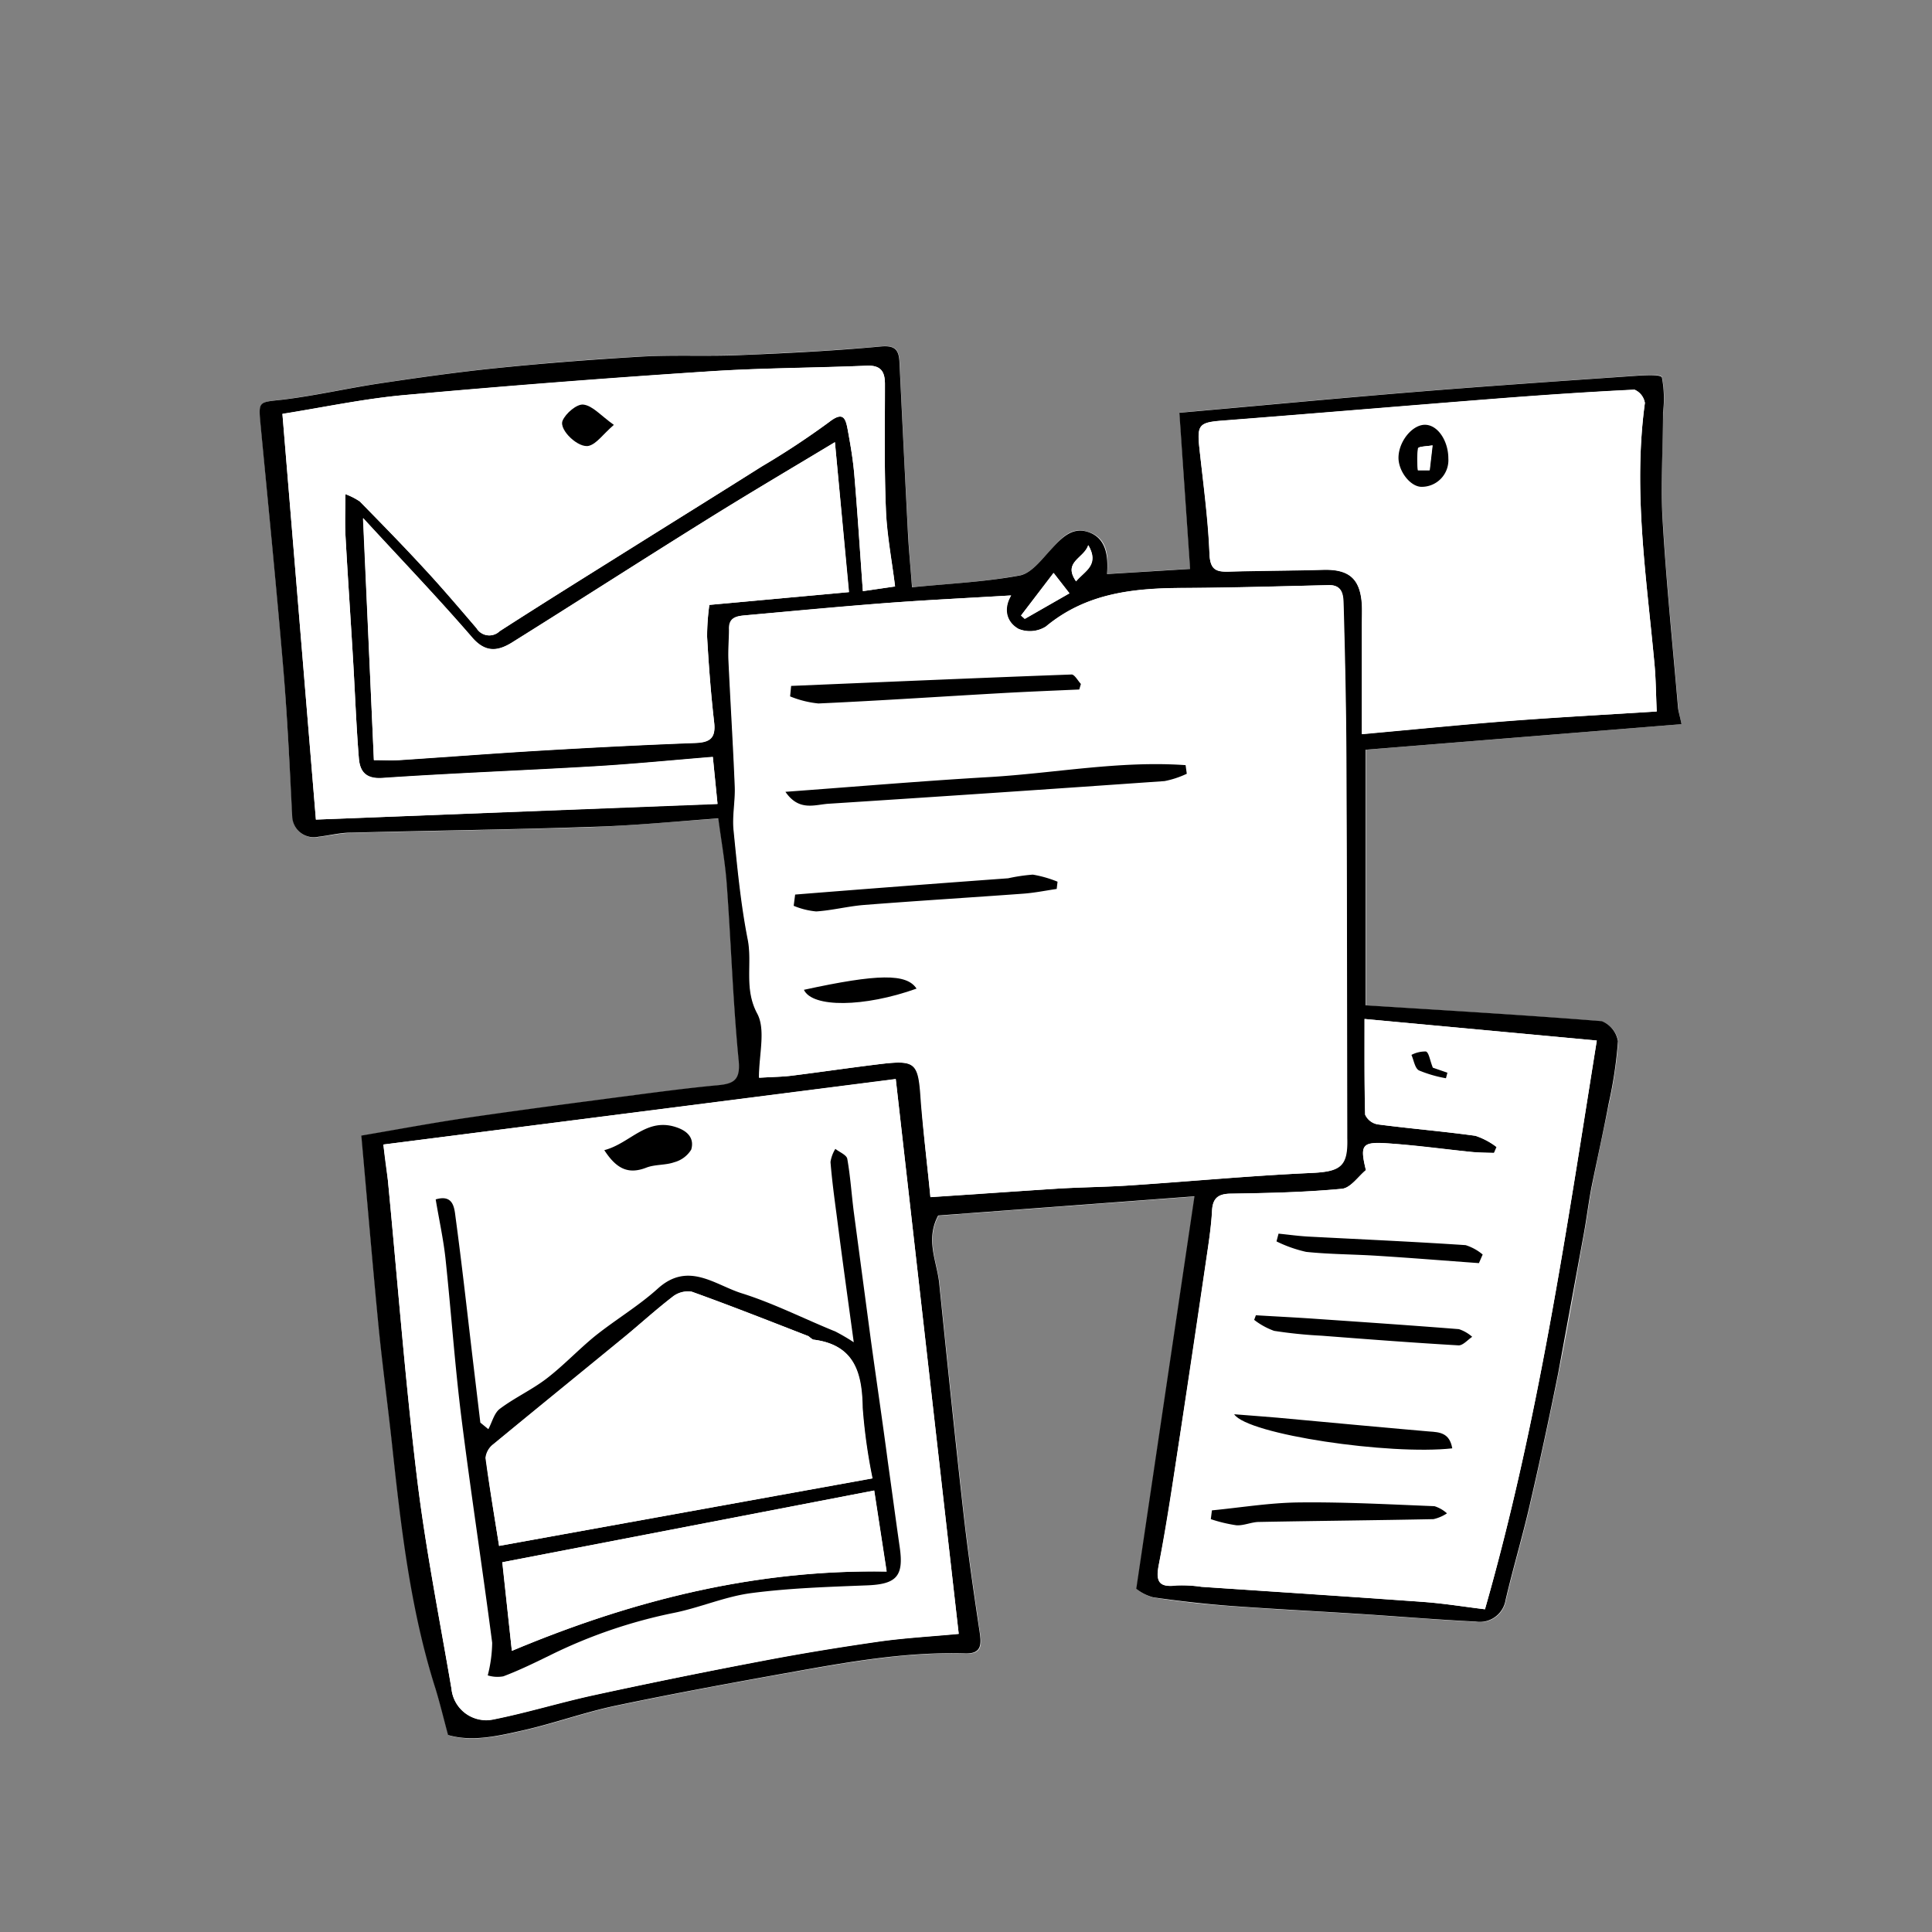 <svg id="noticeboard_-_gallery_-_real" data-name="noticeboard - gallery - real" xmlns="http://www.w3.org/2000/svg" viewBox="0 0 226.77 226.77"><rect x="0" y="0" width="226.77" height="226.77" fill="#808080" stroke="none"/><defs><style>.cls-1{fill:#fff;}</style></defs><title>CC_comodicons_small_uploadgallery_NEW</title><path class="cls-1" d="M197.37,85c-0.2-1-.35-1.51-0.39-2-0.63-7.33-1.38-14.64-1.81-22-0.25-4.19,0-8.42.05-12.63a13.17,13.17,0,0,0-.13-4.1C195,43.9,193,44,191.82,44.11c-8.51.59-17,1.17-25.52,1.86-9.23.75-18.46,1.62-27.85,2.46l1.26,18.33-9.75.6c0.18-2.31-.06-4.19-2.14-4.91s-3.19.67-4.42,2c-1.09,1.19-2.31,2.82-3.69,3.08-4.16.77-8.43,1-12.64,1.38-0.17-2.15-.37-4.16-0.47-6.18q-0.54-10.09-1-20.19c-0.07-1.45-.46-2.05-2.2-1.89-5.39.49-10.8,0.76-16.21,1-4,.16-8,0-11.93.19-5.61.31-11.21,0.76-16.79,1.33-4.66.47-9.3,1.13-13.93,1.82-3.79.56-7.53,1.44-11.33,1.9-2.85.34-2.87,0.15-2.6,3,0.89,9.44,1.84,18.87,2.64,28.31C33.73,84.1,34,90,34.34,95.89a2.54,2.54,0,0,0,3.09,2.35c1.27-.15,2.54-0.45,3.82-0.48,9.33-.24,18.66-0.35,28-0.67,5-.17,10-0.68,15.1-1,0.36,2.74.82,5.27,1,7.82,0.49,6.86.71,13.74,1.39,20.58,0.23,2.31-.57,2.74-2.45,2.92-3.23.31-6.45,0.72-9.67,1.14-6.52.86-13,1.7-19.55,2.65-4.26.62-8.49,1.42-12.62,2.12,0.66,7.45,1.28,14.82,2,22.18,0.45,4.59,1.07,9.17,1.57,13.76,1.06,9.79,2.19,19.56,5.14,29,0.53,1.69.93,3.41,1.47,5.42,2.77,0.83,5.82.13,8.8-.55,3.67-.83,7.23-2.13,10.9-2.9,6.8-1.43,13.63-2.69,20.48-3.91s13.6-2.43,20.56-2.22c2,0.06,1.86-1.16,1.64-2.62-0.68-4.6-1.36-9.21-1.88-13.83-1-9-1.93-18-2.85-27-0.26-2.55-1.64-5.08-.12-7.95l30.08-2.25-6.83,46.07a5.51,5.51,0,0,0,2,1c3,0.46,6,.8,9,1,5,0.38,10.1.62,15.14,0.94,4.57,0.29,9.13.68,13.7,0.9a3.06,3.06,0,0,0,3.51-2.53c0.86-3.68,1.95-7.31,2.8-11q1.8-7.8,3.38-15.65c1.09-5.42,2-10.87,3-16.32,0.34-1.85.56-3.72,0.92-5.57,0.63-3.25,1.35-6.48,2-9.73a50.33,50.33,0,0,0,1.09-7.31,3.1,3.1,0,0,0-1.89-2.36c-9.13-.73-18.28-1.26-27.73-1.86V88Z"/><path d="M197.37,85l-37.08,3v30c9.45,0.6,18.6,1.13,27.73,1.86a3.1,3.1,0,0,1,1.89,2.36,50.33,50.33,0,0,1-1.09,7.31c-0.61,3.25-1.34,6.48-2,9.73-0.36,1.85-.58,3.72-0.92,5.57-1,5.44-2,10.89-3,16.32q-1.57,7.85-3.38,15.65c-0.85,3.68-1.94,7.31-2.8,11a3.06,3.06,0,0,1-3.51,2.53c-4.57-.22-9.13-0.61-13.7-0.9-5-.32-10.1-0.57-15.14-0.94-3-.23-6-0.57-9-1a5.51,5.51,0,0,1-2-1l6.83-46.07-30.08,2.25c-1.53,2.87-.14,5.4.12,7.95,0.92,9,1.84,18,2.85,27,0.52,4.62,1.19,9.23,1.88,13.83,0.22,1.45.33,2.67-1.64,2.62-7-.21-13.76,1-20.56,2.22s-13.68,2.48-20.48,3.91c-3.67.77-7.24,2.07-10.9,2.9-3,.68-6,1.37-8.8.55-0.54-2-.95-3.73-1.47-5.42-3-9.45-4.08-19.22-5.14-29-0.5-4.59-1.12-9.16-1.57-13.76-0.71-7.36-1.33-14.73-2-22.18,4.13-.7,8.37-1.5,12.62-2.12,6.51-.95,13-1.79,19.55-2.65,3.22-.42,6.44-0.84,9.67-1.14,1.88-.18,2.68-0.6,2.45-2.92-0.67-6.84-.89-13.72-1.39-20.58-0.18-2.55-.64-5.08-1-7.82-5.05.36-10.07,0.87-15.1,1-9.33.32-18.66,0.43-28,.67-1.28,0-2.54.33-3.82,0.48a2.54,2.54,0,0,1-3.09-2.35C34,90,33.73,84.1,33.23,78.22c-0.8-9.44-1.74-18.88-2.64-28.31-0.27-2.88-.26-2.68,2.6-3,3.8-.46,7.54-1.33,11.33-1.9,4.63-.69,9.27-1.35,13.93-1.82,5.59-.57,11.19-1,16.79-1.33,4-.22,8,0,11.93-0.19,5.41-.22,10.82-0.5,16.21-1,1.74-.16,2.13.44,2.2,1.89q0.48,10.1,1,20.19c0.11,2,.31,4,0.47,6.18,4.2-.42,8.47-0.61,12.64-1.38,1.38-.26,2.59-1.89,3.69-3.08,1.24-1.34,2.48-2.69,4.42-2s2.32,2.6,2.14,4.91l9.75-.6-1.26-18.33c9.4-.83,18.62-1.71,27.85-2.46,8.5-.69,17-1.27,25.52-1.86,1.13-.08,3.14-0.21,3.27.18a13.17,13.17,0,0,1,.13,4.1c0,4.21-.3,8.44-0.05,12.63,0.43,7.34,1.18,14.66,1.81,22C197,83.5,197.17,84,197.37,85Zm-88.16,55.51c5.24-.35,10.13-0.69,15-1,2.78-.17,5.57-0.19,8.35-0.37,7.09-.48,14.17-1.14,21.27-1.46,3.45-.16,4.35-0.73,4.25-4.09,0-.3,0-0.61,0-0.91,0-14.6,0-29.2-.1-43.79,0-6-.16-12-0.33-18.06,0-1-.12-2.19-1.69-2.15-5.65.13-11.3,0.29-17,.33-5.83,0-11.45.57-16.22,4.53a3.55,3.55,0,0,1-3.22.28c-1.34-.74-1.84-2.24-0.88-3.93-5,.3-9.81.53-14.63,0.89-5.51.41-11,.94-16.51,1.44-1,.09-2,0.2-1.94,1.64,0,1.22-.12,2.46-0.06,3.68,0.23,4.92.54,9.84,0.74,14.76,0.07,1.71-.31,3.45-0.14,5.14,0.43,4.29.83,8.6,1.66,12.82,0.57,2.87-.47,5.77,1.13,8.73,1,1.9.19,4.8,0.19,7.51,1.72-.1,2.77-0.11,3.81-0.24,3.31-.41,6.62-0.9,9.94-1.31,4.75-.58,4.94-0.33,5.25,4.4C108.38,133,108.84,136.7,109.21,140.52ZM45,134.34c0.22,1.69.41,3,.53,4.22,1.12,11.6,2,23.23,3.4,34.79,1,8.33,2.65,16.59,4.06,24.87a4.1,4.1,0,0,0,4.94,3.61c4-.8,7.87-2,11.84-2.86q9.82-2.14,19.68-4c4.53-.87,9.09-1.61,13.66-2.27,3-.43,6.11-0.6,9.42-0.91l-7.39-65.12ZM174.3,188.89c6.26-21.91,9.52-44.23,13.12-66.76l-27.26-2.53c0,4,0,7.63.07,11.23a2,2,0,0,0,1.48,1.14c3.81,0.5,7.65.81,11.46,1.34a8.4,8.4,0,0,1,2.49,1.32l-0.3.69c-1,0-1.92,0-2.88-.14-3.29-.31-6.57-0.77-9.87-1-2.76-.16-3,0.26-2.29,3.16-0.89.73-1.79,2.1-2.81,2.19-4.3.41-8.63,0.5-12.95,0.57-1.51,0-2.22.48-2.3,2s-0.3,3.14-.53,4.7q-1.61,10.93-3.26,21.86c-0.77,5-1.5,10-2.46,15-0.39,2,0,2.68,2.08,2.43a15.67,15.67,0,0,1,2.94.16c8.76,0.59,17.51,1.15,26.26,1.79C169.66,188.23,172,188.62,174.3,188.89ZM40.54,58a7.89,7.89,0,0,1,1.69.86c2.54,2.6,5.1,5.2,7.56,7.88,2.11,2.29,4.12,4.66,6.14,7a1.75,1.75,0,0,0,2.71.35C64,70.64,69.4,67.29,74.78,63.92c4.87-3.05,9.75-6.08,14.61-9.15a93.9,93.9,0,0,0,7.92-5.22c1.61-1.26,1.93-.52,2.18.83,0.33,1.79.64,3.59,0.79,5.4,0.38,4.51.66,9,1,13.61l3.78-.55c-0.38-3.06-1-6.1-1.08-9.15-0.2-4.87-.1-9.74-0.11-14.61,0-1.46-.48-2.22-2.14-2.15-6.18.27-12.38,0.26-18.56,0.67q-17.88,1.19-35.74,2.78c-4.72.43-9.4,1.43-14.28,2.21L37.08,96.2l47.14-1.86-0.55-5.51c-4.76.39-9.32,0.84-13.89,1.11-8.29.49-16.59,0.8-24.87,1.36-2,.14-2.66-0.78-2.79-2.33-0.31-3.85-.45-7.7-0.68-11.56-0.29-4.92-.63-9.83-0.9-14.75C40.48,61.22,40.54,59.76,40.54,58ZM194.46,83.51c-0.09-2-.1-3.72-0.25-5.43-0.94-10.24-2.55-20.45-1.14-30.79a2.05,2.05,0,0,0-1.22-1.56c-5.4.26-10.8,0.63-16.19,1.05-10.72.84-21.44,1.75-32.16,2.58-2.72.21-3,.48-2.73,3.13,0.44,4.14,1,8.28,1.19,12.43,0.07,2,.8,2.22,2.4,2.16,3.64-.13,7.28-0.1,10.92-0.21,3.05-.09,4.36,1,4.56,4.06,0.06,0.83,0,1.66,0,2.49,0,4.11,0,8.21,0,12.74,6.11-.55,11.72-1.12,17.33-1.55S188.66,83.88,194.46,83.51ZM98,51.9c-5.5,3.32-10.49,6.26-15.4,9.32-7.53,4.69-15,9.5-22.52,14.2-1.63,1-3.09,1.21-4.66-.62-4.07-4.71-8.4-9.21-12.79-14l1.25,28.4c1.13,0,2.09.05,3,0,5.59-.37,11.17-0.8,16.76-1.13,6-.35,11.95-0.66,17.93-0.88,1.72-.06,2.46-0.54,2.25-2.4-0.38-3.35-.64-6.72-0.83-10.09A27.8,27.8,0,0,1,83.26,71L99.63,69.5Zm21.86,20.35,0.44,0.39,5.24-3-1.86-2.39Zm6.45-4c1-1.21,2.79-1.9,1.45-4.23C127.23,65.54,124.74,65.94,126.28,68.2Z"/><path class="cls-1" d="M109.21,140.52c-0.37-3.82-.83-7.49-1.07-11.17-0.31-4.73-.51-5-5.25-4.4-3.32.41-6.62,0.89-9.94,1.31-1,.13-2.09.14-3.81,0.24,0-2.71.84-5.62-.19-7.51-1.61-3-.57-5.86-1.13-8.73C87,106,86.58,101.73,86.16,97.44,86,95.75,86.36,94,86.3,92.3c-0.2-4.92-.51-9.84-0.74-14.76-0.06-1.22.1-2.45,0.06-3.68-0.05-1.44.94-1.55,1.94-1.64,5.5-.49,11-1,16.51-1.44,4.82-.36,9.65-0.59,14.63-0.89-1,1.69-.46,3.19.88,3.93a3.55,3.55,0,0,0,3.22-.28c4.77-4,10.39-4.49,16.22-4.53,5.65,0,11.3-.2,17-0.33,1.57,0,1.66,1.17,1.69,2.15,0.17,6,.3,12,0.33,18.06,0.07,14.6.07,29.2,0.1,43.79,0,0.3,0,.61,0,0.91,0.1,3.37-.81,3.94-4.25,4.09-7.1.32-14.18,1-21.27,1.46-2.78.19-5.57,0.21-8.35,0.37C119.34,139.83,114.45,140.18,109.21,140.52Zm30.09-49.7-0.15-1c-7.72-.55-15.38.95-23.06,1.4-7.86.46-15.7,1.12-23.91,1.73,1.6,2.33,3.45,1.5,5.07,1.4Q117,93.06,136.7,91.68A11.06,11.06,0,0,0,139.3,90.82Zm-12.63-9.89,0.2-.65c-0.36-.39-0.74-1.13-1.09-1.11-11,.4-22,0.87-32.92,1.34l-0.12,1.23a11.92,11.92,0,0,0,3.32.83c7.1-.33,14.19-0.8,21.28-1.2C120.45,81.19,123.57,81.08,126.68,80.93ZM93.33,105l-0.19,1.31a8.93,8.93,0,0,0,2.64.66c1.88-.12,3.74-0.61,5.62-0.76,6.25-.48,12.51-0.87,18.76-1.33,1.29-.09,2.57-0.36,3.85-0.55l0.1-.85a13.77,13.77,0,0,0-2.9-.83,20.65,20.65,0,0,0-2.9.43Q105.82,104.07,93.33,105Zm1,11.18c1,2.12,7.07,2.06,13.22-.14C106.43,114.26,103,114.29,94.36,116.18Z"/><path class="cls-1" d="M45,134.34l60.14-7.7,7.39,65.12c-3.31.31-6.38,0.48-9.42,0.91-4.57.65-9.13,1.4-13.66,2.27q-9.87,1.89-19.68,4c-4,.86-7.86,2.06-11.84,2.86a4.1,4.1,0,0,1-4.94-3.61c-1.41-8.28-3.06-16.54-4.06-24.87-1.39-11.57-2.28-23.19-3.4-34.79C45.36,137.29,45.17,136,45,134.34Zm55.25,23.21a23.94,23.94,0,0,0-2.15-1.22c-3.64-1.54-7.21-3.32-11-4.49-3.13-1-6.27-3.79-9.85-.55-2.28,2.06-5,3.66-7.38,5.58-2,1.57-3.7,3.43-5.7,5-1.72,1.31-3.73,2.23-5.46,3.53-0.67.5-.91,1.58-1.35,2.39L56.42,167q-0.43-3.6-.86-7.2c-0.67-5.64-1.29-11.28-2.05-16.91-0.14-1.07-.25-2.71-2.33-2.09,0.41,2.4.91,4.65,1.15,6.94,0.67,6.2,1.09,12.43,1.86,18.62,1.1,8.84,2.46,17.64,3.62,26.48a16.14,16.14,0,0,1-.52,3.83,3.87,3.87,0,0,0,1.83.11c1.91-.72,3.76-1.63,5.6-2.53a59.41,59.41,0,0,1,14.43-4.92c3.06-.62,6-1.92,9.08-2.32,4.51-.59,9.09-0.72,13.64-0.91,3.41-.14,4.27-1.05,3.78-4.44s-0.92-6.66-1.39-10c-0.68-4.78-1.38-9.56-2-14.34q-1-7.5-2-15c-0.27-2.09-.4-4.21-0.77-6.28-0.08-.46-0.92-0.78-1.4-1.17a4.13,4.13,0,0,0-.57,1.54c0.17,2.11.45,4.2,0.73,6.3C98.83,147.52,99.5,152.35,100.21,157.55ZM70.93,135c1.43,2.19,2.84,2.85,4.9,2,1-.39,2.23-0.27,3.26-0.63a3.35,3.35,0,0,0,2-1.48c0.33-1.09-.14-2-1.53-2.55C76,131,74.05,134.21,70.93,135Z"/><path class="cls-1" d="M174.3,188.89c-2.27-.28-4.64-0.66-7-0.84-8.75-.63-17.51-1.2-26.26-1.79a15.67,15.67,0,0,0-2.94-.16c-2,.26-2.46-0.42-2.08-2.43,1-5,1.69-10,2.46-15q1.68-10.92,3.26-21.86c0.23-1.56.45-3.13,0.53-4.7s0.8-2,2.3-2c4.32-.07,8.65-0.16,12.95-0.57,1-.1,1.92-1.46,2.81-2.19-0.7-2.9-.47-3.31,2.29-3.16,3.3,0.19,6.58.64,9.87,1,1,0.09,1.92.09,2.88,0.14l0.3-.69a8.4,8.4,0,0,0-2.49-1.32c-3.81-.53-7.64-0.84-11.46-1.34a2,2,0,0,1-1.48-1.14c-0.12-3.59-.07-7.19-0.07-11.23l27.26,2.53C183.82,144.67,180.56,167,174.3,188.89Zm-32.05-11.62-0.14,1a17.28,17.28,0,0,0,3,.72c0.88,0.06,1.78-.37,2.67-0.39,6.82-.13,13.65-0.19,20.47-0.33a4.76,4.76,0,0,0,1.58-.68,4,4,0,0,0-1.47-.84c-5.29-.21-10.58-0.5-15.87-0.44C149.08,176.38,145.67,176.95,142.25,177.28Zm5.15-22.89-0.24.58a8.46,8.46,0,0,0,2.34,1.29,53.84,53.84,0,0,0,5.59.57c5.34,0.41,10.68.83,16,1.13,0.53,0,1.1-.68,1.66-1a4.47,4.47,0,0,0-1.56-.9c-5.65-.45-11.3-0.84-16.95-1.22C152,154.64,149.7,154.52,147.41,154.38ZM170.46,170c-0.31-1.77-1.45-1.86-2.72-2-5.94-.5-11.88-1.08-17.82-1.62-1.6-.15-3.2-0.26-5.06-0.4C146.42,168.36,163.15,170.79,170.46,170Zm3.12-21.7,0.46-1a5.81,5.81,0,0,0-2-1.1c-6.12-.38-12.24-0.65-18.37-1-1.2-.06-2.39-0.23-3.59-0.35l-0.24.91a15.49,15.49,0,0,0,3.48,1.23c2.77,0.29,5.58.28,8.36,0.46C165.64,147.65,169.61,148,173.59,148.26Zm-3.86-21.7,0.18-.66-1.71-.59c-0.36-.92-0.45-1.76-0.81-1.9a3.49,3.49,0,0,0-1.7.4c0.28,0.63.4,1.57,0.88,1.82A14.86,14.86,0,0,0,169.72,126.56Z"/><path class="cls-1" d="M40.54,58c0,1.8-.07,3.25,0,4.7,0.27,4.92.61,9.83,0.9,14.75,0.23,3.85.37,7.71,0.68,11.56,0.12,1.55.79,2.47,2.79,2.33,8.28-.56,16.58-0.87,24.87-1.36,4.57-.27,9.12-0.73,13.89-1.11l0.55,5.51L37.08,96.2,33.15,48.57C38,47.8,42.7,46.8,47.43,46.37q17.85-1.62,35.74-2.78c6.17-.41,12.37-0.41,18.56-0.67,1.66-.07,2.14.69,2.14,2.15,0,4.87-.09,9.75.11,14.61,0.12,3.05.71,6.08,1.08,9.15l-3.78.55c-0.33-4.59-.61-9.1-1-13.61-0.15-1.81-.46-3.61-0.79-5.4-0.25-1.34-.56-2.09-2.18-0.83a93.9,93.9,0,0,1-7.92,5.22c-4.86,3.07-9.74,6.1-14.61,9.15C69.4,67.29,64,70.64,58.65,74.09a1.75,1.75,0,0,1-2.71-.35c-2-2.37-4-4.74-6.14-7-2.47-2.68-5-5.28-7.56-7.88A7.89,7.89,0,0,0,40.54,58Zm31.51-8.09c-1.55-1.1-2.5-2.25-3.57-2.38-0.77-.09-2.1,1-2.45,1.9-0.43,1.08,1.92,3.29,3.12,2.93C70,52.06,70.72,51,72.05,49.87Z"/><path class="cls-1" d="M194.46,83.51c-5.8.37-11.53,0.68-17.26,1.12s-11.22,1-17.33,1.55c0-4.53,0-8.64,0-12.74,0-.83,0-1.66,0-2.49-0.21-3-1.51-4.14-4.56-4.06C151.63,67,148,67,144.36,67.1c-1.61.06-2.34-.17-2.4-2.16-0.14-4.15-.74-8.29-1.19-12.43-0.28-2.65,0-2.92,2.73-3.13,10.72-.83,21.44-1.74,32.16-2.58,5.39-.42,10.79-0.79,16.19-1.05a2.05,2.05,0,0,1,1.22,1.56c-1.41,10.34.21,20.55,1.14,30.79C194.36,79.79,194.37,81.51,194.46,83.51ZM170,53.81c0-2-1.24-3.9-2.68-4s-3.11,1.87-3.17,3.78c-0.05,1.6,1.32,3.42,2.63,3.5A3.13,3.13,0,0,0,170,53.81Z"/><path class="cls-1" d="M98,51.9l1.66,17.6L83.26,71A27.8,27.8,0,0,0,83,74.73c0.19,3.37.44,6.74,0.83,10.09,0.21,1.86-.52,2.34-2.25,2.4-6,.22-12,0.53-17.93.88-5.59.33-11.17,0.76-16.76,1.13-1,.06-1.91,0-3,0L42.6,60.83c4.39,4.76,8.71,9.26,12.79,14,1.58,1.82,3,1.63,4.66.62,7.52-4.7,15-9.51,22.52-14.2C87.48,58.16,92.47,55.22,98,51.9Z"/><path class="cls-1" d="M119.83,72.25l3.82-5,1.86,2.39-5.24,3Z"/><path class="cls-1" d="M126.28,68.2c-1.54-2.27.95-2.66,1.45-4.23C129.07,66.31,127.29,67,126.28,68.2Z"/><path d="M139.3,90.82a11.06,11.06,0,0,1-2.6.86Q117,93.07,97.26,94.34c-1.62.1-3.47,0.93-5.07-1.4,8.2-.6,16-1.27,23.91-1.73,7.68-.45,15.34-1.95,23.06-1.4Z"/><path d="M126.68,80.93c-3.11.14-6.23,0.26-9.34,0.44-7.09.4-14.18,0.88-21.28,1.2a11.92,11.92,0,0,1-3.32-.83l0.12-1.23c11-.46,21.95-0.94,32.92-1.34,0.35,0,.73.72,1.09,1.11Z"/><path d="M93.33,105q12.49-1,25-1.91a20.65,20.65,0,0,1,2.9-.43,13.77,13.77,0,0,1,2.9.83l-0.1.85c-1.28.19-2.56,0.45-3.85,0.55-6.25.46-12.51,0.84-18.76,1.33-1.88.15-3.74,0.64-5.62,0.76a8.93,8.93,0,0,1-2.64-.66Z"/><path d="M94.36,116.18c8.68-1.89,12.06-1.93,13.22-.14C101.43,118.24,95.35,118.3,94.36,116.18Z"/><path d="M100.21,157.55c-0.71-5.2-1.38-10-2-14.86-0.28-2.1-.56-4.19-0.73-6.3a4.13,4.13,0,0,1,.57-1.54c0.49,0.39,1.32.71,1.4,1.17,0.37,2.07.5,4.19,0.77,6.28q1,7.5,2,15c0.66,4.78,1.37,9.56,2,14.34,0.47,3.33.91,6.66,1.39,10s-0.37,4.3-3.78,4.44c-4.55.18-9.13,0.32-13.64,0.91-3.07.4-6,1.7-9.08,2.32a59.41,59.41,0,0,0-14.43,4.92c-1.84.9-3.69,1.81-5.6,2.53a3.87,3.87,0,0,1-1.83-.11,16.14,16.14,0,0,0,.52-3.83c-1.15-8.83-2.51-17.64-3.62-26.48-0.77-6.19-1.2-12.42-1.86-18.62-0.25-2.29-.75-4.54-1.15-6.94,2.08-.62,2.19,1,2.33,2.09,0.76,5.63,1.38,11.27,2.05,16.91q0.43,3.6.86,7.2l0.94,0.77c0.44-.81.68-1.89,1.35-2.39,1.73-1.3,3.74-2.22,5.46-3.53,2-1.53,3.73-3.39,5.7-5,2.41-1.93,5.1-3.52,7.38-5.58,3.57-3.23,6.71-.43,9.85.55,3.76,1.18,7.32,3,11,4.49A23.94,23.94,0,0,1,100.21,157.55Zm-41.63,23.9,43.79-7.93a64.91,64.91,0,0,1-1.16-8.29c-0.06-4.18-1-7.43-5.81-8a4,4,0,0,1-.53-0.4c-4.56-1.77-9.1-3.57-13.7-5.22a2.89,2.89,0,0,0-2.26.61c-2.05,1.6-4,3.39-6,5-5,4.1-10,8.16-15,12.28a2.35,2.35,0,0,0-.93,1.62C57.44,174.49,58,177.82,58.58,181.45Zm1.5,12.32c14.28-6,28.69-9.57,44-9.31l-1.46-9.51-43.65,8.42Z"/><path d="M70.93,135c3.12-.81,5-4,8.67-2.61,1.39,0.53,1.86,1.46,1.53,2.55a3.35,3.35,0,0,1-2,1.48c-1,.36-2.25.24-3.26,0.63C73.77,137.87,72.37,137.22,70.93,135Z"/><path d="M142.25,177.28c3.42-.33,6.83-0.9,10.25-0.93,5.29-.06,10.58.23,15.87,0.44a4,4,0,0,1,1.47.84,4.76,4.76,0,0,1-1.58.68c-6.82.14-13.65,0.2-20.47,0.33-0.89,0-1.79.45-2.67,0.39a17.28,17.28,0,0,1-3-.72Z"/><path d="M147.41,154.38c2.29,0.14,4.59.25,6.88,0.41,5.65,0.39,11.3.77,16.95,1.22a4.47,4.47,0,0,1,1.56.9c-0.55.37-1.13,1.07-1.66,1-5.35-.31-10.69-0.72-16-1.13a53.84,53.84,0,0,1-5.59-.57,8.46,8.46,0,0,1-2.34-1.29Z"/><path d="M170.46,170c-7.31.82-24-1.61-25.6-4,1.86,0.15,3.46.26,5.06,0.4,5.94,0.54,11.88,1.11,17.82,1.62C169,168.1,170.15,168.19,170.46,170Z"/><path d="M173.59,148.26c-4-.29-7.94-0.61-11.92-0.86-2.79-.18-5.59-0.17-8.36-0.46a15.49,15.49,0,0,1-3.48-1.23l0.24-.91c1.2,0.12,2.39.29,3.59,0.35,6.12,0.32,12.25.59,18.37,1a5.81,5.81,0,0,1,2,1.1Z"/><path d="M169.72,126.56a14.86,14.86,0,0,1-3.17-.92c-0.48-.26-0.6-1.19-0.88-1.82a3.49,3.49,0,0,1,1.7-.4c0.36,0.14.45,1,.81,1.9l1.71,0.59Z"/><path d="M72.05,49.87c-1.34,1.17-2,2.19-2.9,2.45-1.21.36-3.56-1.85-3.12-2.93,0.35-.87,1.69-2,2.45-1.9C69.56,47.62,70.51,48.77,72.05,49.87Z"/><path d="M170,53.81a3.13,3.13,0,0,1-3.22,3.33c-1.31-.08-2.68-1.9-2.63-3.5,0.06-1.91,1.68-3.84,3.17-3.78S170,51.8,170,53.81Zm-3.52,1.38h1.34l0.34-2.92c-0.59.11-1.64,0.12-1.69,0.35A10.42,10.42,0,0,0,166.43,55.2Z"/><path class="cls-1" d="M58.58,181.45c-0.57-3.63-1.14-7-1.55-10.32a2.35,2.35,0,0,1,.93-1.62c5-4.12,10-8.17,15-12.28,2-1.66,3.92-3.44,6-5a2.89,2.89,0,0,1,2.26-.61c4.6,1.65,9.15,3.45,13.7,5.22a4,4,0,0,0,.53.4c4.84,0.59,5.75,3.84,5.81,8a64.91,64.91,0,0,0,1.16,8.29Z"/><path class="cls-1" d="M60.08,193.77l-1.13-10.4,43.65-8.42,1.46,9.51C88.77,184.21,74.36,187.78,60.08,193.77Z"/><path class="cls-1" d="M166.43,55.2a10.42,10.42,0,0,1,0-2.57c0.05-.23,1.1-0.24,1.69-0.35l-0.34,2.92h-1.34Z"/></svg>